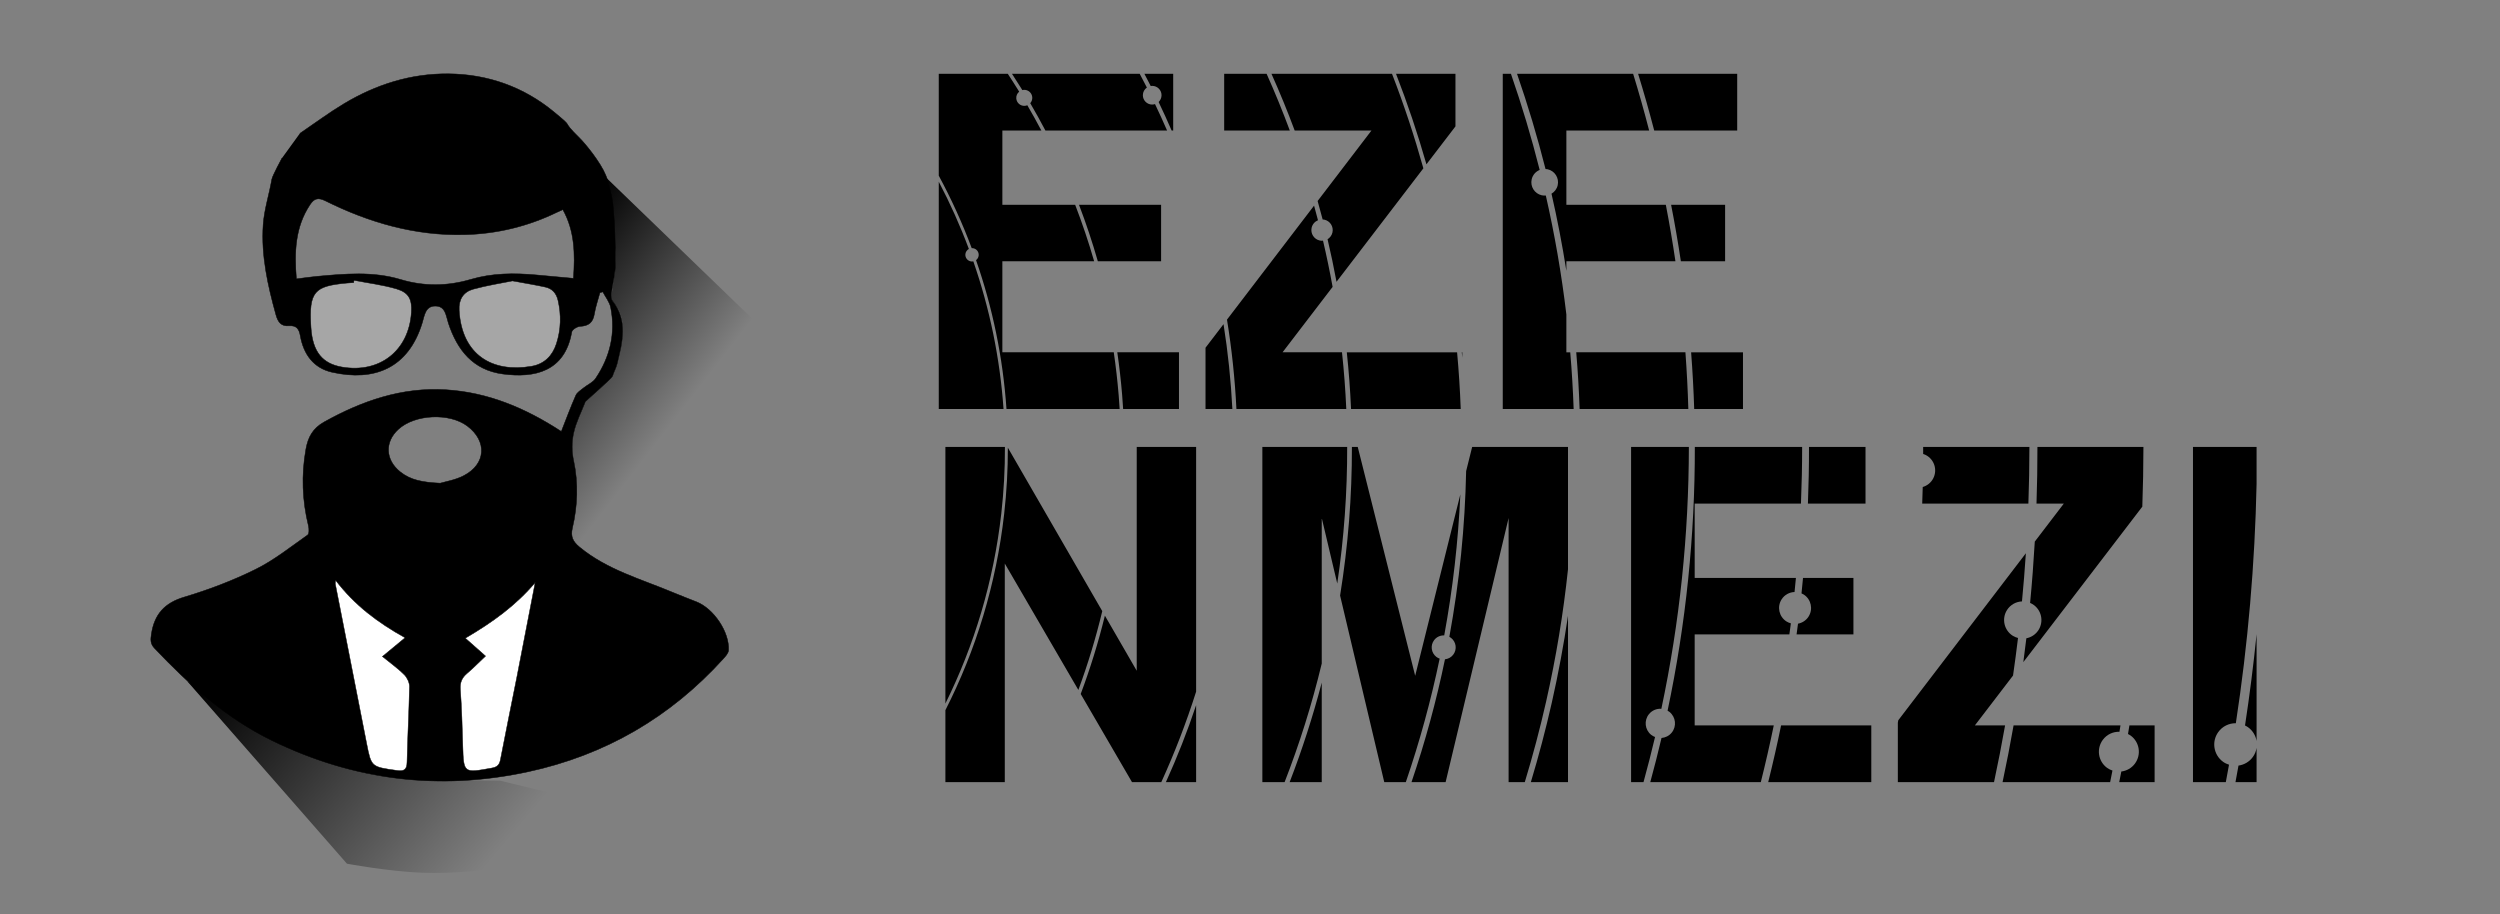 <?xml version="1.0" encoding="utf-8"?>
<!-- Generator: Adobe Illustrator 16.0.0, SVG Export Plug-In . SVG Version: 6.00 Build 0)  -->
<!DOCTYPE svg PUBLIC "-//W3C//DTD SVG 1.1//EN" "http://www.w3.org/Graphics/SVG/1.1/DTD/svg11.dtd">
<svg version="1.1" xmlns="http://www.w3.org/2000/svg" xmlns:xlink="http://www.w3.org/1999/xlink" x="0px" y="0px"
	 width="1338.625px" height="489.427px" viewBox="0 0 1338.625 489.427" enable-background="new 0 0 1338.625 489.427"
	 xml:space="preserve">
<rect x="0" y="0" width="1338.625" height="489.427" fill="#808080" stroke="none"/>
<g id="Layer_3" display="none">
	<rect x="26" y="16.309" display="inline" fill-rule="evenodd" clip-rule="evenodd" fill="#726658" width="1270" height="449.118"/>
</g>
<g id="Layer_1">
	
		<linearGradient id="SVGID_1_" gradientUnits="userSpaceOnUse" x1="1305.735" y1="213.826" x2="1484.741" y2="213.826" gradientTransform="matrix(-0.765 -0.644 0.644 -0.765 1129.952 1457.804)">
		<stop  offset="0" style="stop-color:#000000;stop-opacity:0"/>
		<stop  offset="1" style="stop-color:#000000"/>
	</linearGradient>
	<path fill-rule="evenodd" clip-rule="evenodd" fill="url(#SVGID_1_)" d="M100.333,364.842l85.451,97.627
		c0,0,22.2,4.146,40.211,4.834s36.875-1.887,36.875-1.887s26.246-4.194,41.857-9.76c18.719-6.673,41.058-18.681,41.058-18.681
		l-78.064-18.972c0,0-48.94-0.115-68.331-3.453S100.333,364.842,100.333,364.842z"/>
	
		<linearGradient id="SVGID_2_" gradientUnits="userSpaceOnUse" x1="1379.648" y1="382.94" x2="1488.785" y2="378.423" gradientTransform="matrix(-0.765 -0.644 0.644 -0.765 1129.952 1457.804)">
		<stop  offset="1.395381e-04" style="stop-color:#000000;stop-opacity:0"/>
		<stop  offset="1" style="stop-color:#000000"/>
	</linearGradient>
	<path fill-rule="evenodd" clip-rule="evenodd" fill="url(#SVGID_2_)" d="M313.224,215.591c2.189-2.314,14.728-14.115,14.728-14.115
		s2.954-5.842,4.349-14.696c4.17-17.823-3.453-23.875-4.382-25.694c-1.306-0.228-0.125-4.811,1.389-16.279
		c1.36-27.345-6.782-51.667-6.782-51.667l140.579,135.73l-47.897,45.625L266.517,416.131c0,0,113.654-51.305,123.575-67.934
		c0.706-11.28-6.581-17.561-13.867-24.26c-16.867-7.113-38.797-15.755-47.303-19.462c-23.898-10.414-22.78-18.693-22.78-18.693
		s3.701-16.258,2.545-28.085c-0.452-7.307-3.031-14.698-1.883-23.992C307.398,228.567,310.996,220.896,313.224,215.591z"/>
	<circle display="none" fill="#A6C0E4" cx="233.145" cy="240.869" r="224.559"/>
	<path fill-rule="evenodd" clip-rule="evenodd" stroke="#000000" stroke-width="0.25" stroke-miterlimit="10" d="M160.561,71.445
		c8.292-5.623,15.719-11.18,23.636-15.917c17.176-10.278,35.702-16.191,55.955-16.005c21.155,0.193,40.22,7.07,56.291,20.277
		c12.539,10.305,2.489,2.875,14.09,14.321c2.837,2.8,11.002,12.715,13.888,19.84c1.476,3.645,3.418,11.729,3.769,15.238
		c1.067,10.707,1.335,21.523,1.311,32.296c-0.012,5.099-1.477,10.186-2.109,15.3c-0.174,1.412-0.245,3.319,0.528,4.29
		c8.42,10.578,5.362,21.992,2.617,33.364c-0.582,2.409-1.806,4.656-2.583,7.027c-0.327,0.996-14.421,13.338-14.582,13.747
		c-2.173,5.538-4.987,10.946-6.233,16.69c-1.021,4.709-0.984,10,0.019,14.728c2.585,12.185,2.122,24.181-0.663,36.151
		c-1.042,4.479,0.194,7.152,3.825,10.152c14.771,12.199,32.945,17.119,50.066,24.308c4.145,1.74,8.347,3.343,12.531,4.989
		c9.233,3.631,17.74,16.221,17.176,25.957c-0.09,1.551-1.582,3.184-2.755,4.48c-28.397,31.381-63.356,51.67-104.647,60.57
		c-47.548,10.248-93.243,4.654-137.141-16.773c-24.604-12.01-44.279-29.848-62.82-49.371c-2.3-2.421-2.126-4.609-1.665-7.625
		c1.619-10.582,7.039-16.646,17.657-19.806c13.045-3.883,25.944-8.803,38.139-14.826c9.903-4.892,18.736-11.986,27.847-18.383
		c0.882-0.619,0.826-3.322,0.446-4.872c-3.333-13.622-3.852-27.278-1.365-41.105c1.147-6.377,3.675-11.138,9.747-14.524
		c20.327-11.338,41.632-18.721,65.202-17.275c22.33,1.368,42.339,9.623,61.82,22.344c2.667-6.751,5.008-13.121,7.75-19.314
		c0.712-1.609,2.602-2.753,4.077-3.956c2.154-1.758,5.065-2.944,6.535-5.126c7.759-11.525,10.805-24.275,8.063-38.016
		c-0.589-2.949-2.765-5.581-4.21-8.359c-0.514,0.156-1.029,0.311-1.543,0.467c-1.018,3.79-2.347,7.529-2.971,11.383
		c-0.742,4.579-3.087,6.417-7.633,6.636c-1.592,0.077-4.252,1.727-4.473,2.996c-3.694,21.315-19.966,24.767-36.881,22.517
		c-16.071-2.138-24.452-12.875-29.201-27.298c-1.273-3.865-1.451-9.026-6.892-9.089c-5.444-0.063-5.883,5.041-7.068,8.936
		c-7.401,24.328-25.651,31.615-48.323,26.504c-9.954-2.244-15.24-9.666-16.994-19.495c-0.645-3.615-1.992-5.683-6.048-5.356
		c-4.134,0.333-5.877-1.874-7-5.91c-4.396-15.803-7.95-31.766-6.83-48.21c0.556-8.173,3.228-16.188,4.629-24.328
		C145.883,94.042,151,84.63,151,84.63 M158.705,149.336c4.193-0.527,7.477-1.038,10.78-1.339c15.099-1.378,30.163-2.811,45.098,1.68
		c12.417,3.734,25.021,3.604,37.436-0.062c11.581-3.419,23.298-3.471,35.136-2.396c6.544,0.595,13.086,1.203,19.897,1.829
		c0.871-12.943,0.787-25.219-5.681-36.816c-1.366,0.622-2.267,1.008-3.147,1.436c-15.658,7.603-32.188,11.575-49.587,11.994
		c-26.445,0.637-51.038-6.486-74.446-18.132c-3.964-1.972-6.038-1.167-8.173,2.043C157.971,121.667,157.574,135.077,158.705,149.336
		z M179.718,310.709c-0.13,1.329-0.237,1.653-0.18,1.944c5.591,28.533,11.174,57.068,16.805,85.593
		c2.46,12.463,2.516,12.369,16.076,14.271c3.739,0.523,5.437-0.152,5.526-4.412c0.283-13.477,1.069-26.941,1.313-40.418
		c0.039-2.141-1.209-4.812-2.746-6.367c-3.233-3.271-7.053-5.963-11.74-9.801c5.01-4.146,8.294-6.865,12.126-10.036
		C202.278,333.354,189.863,324.052,179.718,310.709z M286.569,311.905c-10.315,12.252-22.964,21.374-37.412,29.802
		c3.858,3.418,7.044,6.241,10.826,9.592c-3.625,3.422-6.645,6.504-9.917,9.291c-2.743,2.334-3.836,4.842-3.562,8.605
		c0.725,9.947,0.99,19.932,1.288,29.906c0.448,14.992,0.374,14.885,15.546,12.145c3.001-0.541,4.093-1.732,4.642-4.602
		c2.807-14.684,5.87-29.318,8.755-43.986C280.061,345.75,283.295,328.824,286.569,311.905z M274.406,150.406
		c-5.868,1.198-13.551,2.372-20.994,4.419c-5.335,1.467-7.899,5.532-7.554,11.406c1.394,23.747,17.658,33.542,38.791,29.885
		c6.719-1.163,11.158-5.477,13.296-12.112c2.464-7.649,2.631-15.306,0.857-23.112c-0.869-3.821-3.025-6.331-6.743-7.164
		C286.896,152.571,281.658,151.75,274.406,150.406z M189.555,150.095c-0.077,0.408-0.153,0.815-0.229,1.223
		c-1.162,0.076-2.326,0.124-3.484,0.233c-17.428,1.646-20.562,4.272-19.341,23.722c0.845,13.458,6.409,19.471,16.526,21.242
		c20.311,3.555,35.993-8.776,37.247-29.288c0.423-6.916-1.321-10.585-7.989-12.549C204.898,152.503,197.147,151.569,189.555,150.095
		z M235.719,258.722c2.632-0.809,8.026-1.655,12.624-4.039c11.937-6.192,12.621-18.486,1.9-26.551
		c-9.581-7.205-28.069-6.355-36.891,1.695c-7.466,6.813-7.081,16.385,0.973,22.84C219.785,257.044,226.263,258.288,235.719,258.722z
		"/>
	<g>
		<path fill-rule="evenodd" clip-rule="evenodd" fill="#FFFFFF" stroke="#000000" stroke-width="0.25" stroke-miterlimit="10" d="
			M179.718,310.709c10.145,13.343,22.56,22.645,37.181,30.775c-3.832,3.171-7.116,5.889-12.126,10.036
			c4.687,3.838,8.506,6.529,11.74,9.801c1.536,1.555,2.784,4.227,2.746,6.367c-0.244,13.477-1.03,26.941-1.313,40.418
			c-0.089,4.26-1.788,4.936-5.526,4.412c-13.56-1.902-13.616-1.809-16.076-14.271c-5.631-28.525-11.214-57.06-16.805-85.593
			C179.48,312.362,179.587,312.038,179.718,310.709z"/>
		<path fill-rule="evenodd" clip-rule="evenodd" fill="#FFFFFF" stroke="#000000" stroke-width="0.25" stroke-miterlimit="10" d="
			M286.569,311.905c-3.274,16.919-6.509,33.845-9.835,50.753c-2.885,14.668-5.948,29.303-8.755,43.986
			c-0.548,2.869-1.641,4.061-4.642,4.602c-15.172,2.74-15.098,2.848-15.546-12.145c-0.298-9.975-0.562-19.959-1.288-29.906
			c-0.274-3.764,0.819-6.271,3.562-8.605c3.272-2.787,6.292-5.869,9.917-9.291c-3.782-3.352-6.968-6.174-10.826-9.592
			C263.605,333.279,276.254,324.157,286.569,311.905z"/>
	</g>
	<g opacity="0.3">
		<path fill-rule="evenodd" clip-rule="evenodd" fill="#FFFFFF" stroke="#000000" stroke-width="0.25" stroke-miterlimit="10" d="
			M274.406,150.406c7.252,1.344,12.491,2.165,17.654,3.322c3.717,0.833,5.874,3.342,6.743,7.164
			c1.774,7.807,1.607,15.463-0.857,23.112c-2.138,6.636-6.577,10.95-13.296,12.112c-21.133,3.657-37.397-6.138-38.791-29.885
			c-0.345-5.874,2.219-9.938,7.554-11.406C260.855,152.778,268.538,151.604,274.406,150.406z"/>
		<path fill-rule="evenodd" clip-rule="evenodd" fill="#FFFFFF" stroke="#000000" stroke-width="0.25" stroke-miterlimit="10" d="
			M189.555,150.095c7.592,1.474,15.344,2.408,22.73,4.583c6.668,1.964,8.412,5.634,7.989,12.549
			c-1.254,20.512-16.937,32.843-37.247,29.288c-10.117-1.771-15.681-7.784-16.526-21.242c-1.221-19.45,1.913-22.076,19.341-23.722
			c1.158-0.109,2.322-0.157,3.484-0.233C189.402,150.91,189.478,150.502,189.555,150.095z"/>
	</g>
	<path fill="#FFFFFF" stroke="#000000" stroke-width="0.25" stroke-miterlimit="10" d="M313.37,215.223"/>
</g>
<g id="Layer_2">
	<g>
		<g>
			<path d="M578.662,371.589l27.465,47.197h15.693c7.149-15.68,13.386-31.853,18.643-48.449V239.302H608.66v119.859l-17.049-29.514
				C588.116,343.951,583.783,357.952,578.662,371.589z"/>
			<path d="M506.211,380.265v38.521h31.804V301.741l39.393,67.694c5.08-13.737,9.367-27.828,12.801-42.213l-50.555-87.514
				c0.019,11.685-0.619,23.49-1.961,35.379C533.428,312.864,522.489,348.263,506.211,380.265z"/>
			<path d="M536.153,274.913c1.35-11.955,1.976-23.838,1.934-35.611h-31.876V376.72
				C521.665,345.546,532.048,311.273,536.153,274.913z"/>
			<path d="M624.282,418.786h16.181v-41.198C635.76,391.657,630.354,405.405,624.282,418.786z"/>
		</g>
		<g>
			<path d="M717.553,318.883l23.648,99.902h11.547c7.44-21.75,13.478-43.834,18.117-66.117c-0.605-0.217-1.197-0.5-1.738-0.912
				c-2.823-2.154-3.365-6.188-1.212-9.01c1.325-1.738,3.364-2.604,5.394-2.516c4.614-25.017,7.481-50.247,8.632-75.498
				l-24.185,97.123L727,239.302h-3.123C723.931,265.591,721.868,292.186,717.553,318.883z"/>
			<path d="M776.053,340.999c0.297,0.158,0.594,0.324,0.871,0.535c2.822,2.153,3.365,6.186,1.212,9.009
				c-1.114,1.46-2.73,2.296-4.421,2.479c-4.585,22.149-10.553,44.114-17.921,65.764h18.267l33.725-141.408v141.408h8.67
				c4.302-14.164,8.129-28.571,11.439-43.216c5.332-23.587,9.2-47.193,11.693-70.723v-65.545h-51.314l-3.226,12.953
				C784.438,281.916,781.459,311.598,776.053,340.999z"/>
			<path d="M707.729,418.786V365.49c-4.773,18.274-10.525,36.054-17.187,53.295H707.729z"/>
			<path d="M830.908,376.251c-3.26,14.418-7.012,28.597-11.215,42.534h19.895v-89.067
				C837.305,345.208,834.418,360.727,830.908,376.251z"/>
			<path d="M707.729,355.286v-77.908l8.306,35.09c3.64-24.509,5.376-48.954,5.31-73.166h-45.418v179.484h11.914
				C695.808,398.334,702.477,377.14,707.729,355.286z"/>
		</g>
		<g>
			<path d="M992.416,309.454h-26.997c-0.259,2.76-0.516,5.52-0.806,8.278c0.41,0.18,0.821,0.369,1.211,0.621
				c3.971,2.569,5.107,7.871,2.537,11.842c-1.328,2.055-3.391,3.331-5.617,3.748c-0.245,1.918-0.514,3.835-0.773,5.753h30.445
				V309.454z"/>
			<path d="M958.119,339.696c0.271-1.976,0.549-3.952,0.804-5.929c-0.827-0.227-1.644-0.542-2.403-1.033
				c-3.972-2.57-5.106-7.873-2.537-11.844c1.582-2.445,4.201-3.805,6.905-3.896c0.266-2.513,0.499-5.026,0.738-7.54h-54.207v-39.789
				h56.909c0.414-10.125,0.632-20.248,0.631-30.363h-57.462c0.087,47.249-4.732,94.605-14.591,141.241
				c0.357,0.203,0.715,0.416,1.047,0.684c3.377,2.72,3.91,7.662,1.189,11.039c-1.407,1.747-3.408,2.715-5.479,2.884
				c-1.855,7.904-3.87,15.783-6.016,23.637h59.184c2.531-10.09,4.842-20.213,6.936-30.363h-42.349v-48.727H958.119z"/>
			<path d="M953.685,388.422c-2.08,10.148-4.379,20.271-6.898,30.363h55.2v-30.363H953.685z"/>
			<path d="M998.891,239.302h-30.266c0.021,10.114-0.179,20.237-0.574,30.363h30.84V239.302z"/>
			<path d="M886.196,394.626c-0.733-0.285-1.446-0.65-2.093-1.17c-3.379-2.722-3.91-7.664-1.19-11.042
				c1.675-2.079,4.191-3.071,6.666-2.897c9.809-46.282,14.679-93.301,14.724-140.215h-30.94v179.484h6.647
				C882.219,410.76,884.289,402.708,886.196,394.626z"/>
		</g>
		<g>
			<path d="M1082.667,322.023c0.83-8.59,1.516-17.185,2.086-25.781l-68.312,89.416c-0.081,0.435-0.161,0.87-0.242,1.305v31.823h51.5
				c2.157-10.1,4.142-20.222,5.928-30.363h-16.183l20.44-26.707c0.963-6.699,1.861-13.402,2.665-20.111
				c-0.968-0.255-1.922-0.614-2.814-1.181c-4.658-2.956-6.036-9.127-3.08-13.785
				C1076.474,323.772,1079.514,322.158,1082.667,322.023z"/>
			<path d="M1134.854,391.826c0.191-1.134,0.367-2.269,0.554-3.403h-57.239c-1.773,10.14-3.748,20.261-5.895,30.363h57.603
				c0.411-2.065,0.837-4.128,1.233-6.194c-1.016-0.346-2.008-0.803-2.918-1.475c-4.755-3.512-5.762-10.209-2.25-14.964
				C1128.102,393.226,1131.473,391.732,1134.854,391.826z"/>
			<path d="M1029.761,243.092c0.462,0.148,0.927,0.307,1.374,0.535c4.562,2.333,6.369,7.921,4.037,12.482
				c-1.207,2.359-3.288,3.961-5.643,4.656c-0.074,2.965-0.177,5.932-0.285,8.898h56.854c0.358-10.125,0.551-20.248,0.554-30.363
				h-56.898C1029.757,240.565,1029.765,241.829,1029.761,243.092z"/>
			<path d="M1090.941,239.302c0.017,10.115-0.157,20.237-0.498,30.363h14.614l-15.533,20.332
				c-0.628,10.952-1.454,21.903-2.506,32.848c0.481,0.207,0.963,0.424,1.421,0.714c4.657,2.956,6.037,9.126,3.081,13.784
				c-1.529,2.41-3.921,3.92-6.514,4.43c-0.504,4.251-1.047,8.5-1.615,12.749l63.706-83.234c0.382-10.663,0.586-21.326,0.6-31.984
				H1090.941z"/>
			<path d="M1140.188,388.422c-0.25,1.537-0.489,3.074-0.747,4.61c0.499,0.257,0.997,0.524,1.464,0.869
				c4.754,3.511,5.762,10.209,2.25,14.963c-1.815,2.459-4.484,3.893-7.294,4.241c-0.361,1.895-0.751,3.786-1.124,5.68h18.948
				v-30.363H1140.188z"/>
		</g>
		<g>
			<path d="M1193.526,409.458c-1.088-0.352-2.153-0.822-3.136-1.524c-5.127-3.669-6.309-10.796-2.641-15.923
				c2.258-3.156,5.828-4.804,9.434-4.758c6.51-42.554,10.193-85.367,11.104-128.142v-19.809h-34.057v179.484h17.584
				C1192.395,415.677,1192.978,412.569,1193.526,409.458z"/>
			<path d="M1206.313,405.29c-1.897,2.652-4.722,4.225-7.712,4.641c-0.518,2.954-1.069,5.904-1.614,8.855h11.301v-18.319
				C1208.018,402.153,1207.375,403.806,1206.313,405.29z"/>
			<path d="M1208.288,396.775V339.59c-1.653,16.317-3.714,32.614-6.192,48.875c0.536,0.266,1.072,0.544,1.576,0.904
				C1206.232,391.202,1207.809,393.897,1208.288,396.775z"/>
		</g>
		<g>
			<path d="M585.866,139.912c-2.961-10.278-6.361-20.363-10.165-30.241h-38.985v-39.79h20.879
				c-2.417-4.569-4.924-9.082-7.522-13.533c-0.398,0.164-0.818,0.288-1.271,0.325c-2.362,0.195-4.436-1.562-4.63-3.925
				c-0.12-1.454,0.504-2.795,1.549-3.658c-1.984-3.226-4.022-6.414-6.101-9.572h-36.959v54.551
				c6.745,12.472,12.651,25.435,17.645,38.81c0.188-0.009,0.376-0.015,0.569,0.008c1.964,0.222,3.377,1.993,3.155,3.958
				c-0.115,1.016-0.648,1.877-1.404,2.448c8.83,25.357,14.399,52.115,16.296,79.708h60.596c-0.152-2.45-0.315-4.902-0.518-7.359
				c-0.638-7.743-1.522-15.411-2.629-23.004h-59.656v-48.727H585.866z"/>
			<path d="M616.153,46.062c0.259-0.042,0.521-0.079,0.792-0.079c2.763,0,5.003,2.24,5.003,5.003c0,1.429-0.606,2.71-1.566,3.622
				c2.417,5.037,4.735,10.13,6.96,15.273h0.845V39.518H612.76C613.909,41.688,615.041,43.87,616.153,46.062z"/>
			<path d="M621.713,109.671h-43.954c3.774,9.872,7.139,19.959,10.077,30.241h33.876V109.671z"/>
			<path d="M521.164,139.939c-0.352,0.07-0.716,0.104-1.092,0.062c-1.964-0.222-3.376-1.994-3.155-3.959
				c0.137-1.209,0.863-2.206,1.858-2.744c-4.61-12.368-10.005-24.388-16.114-35.999v121.703h34.679
				C535.432,191.688,529.905,165.138,521.164,139.939z"/>
			<path d="M600.853,211.49c0.207,2.508,0.374,5.011,0.528,7.511h29.904v-30.363h-33.029
				C599.345,196.178,600.219,203.795,600.853,211.49z"/>
			<path d="M618.453,55.734c-0.478,0.152-0.978,0.256-1.507,0.256c-2.764,0-5.003-2.24-5.003-5.004c0-1.702,0.853-3.2,2.15-4.104
				c-1.252-2.47-2.534-4.922-3.832-7.365h-68.394c1.888,2.882,3.748,5.786,5.558,8.725c0.219-0.053,0.439-0.104,0.672-0.124
				c2.361-0.194,4.434,1.562,4.629,3.924c0.101,1.222-0.327,2.359-1.084,3.207c2.813,4.805,5.516,9.685,8.117,14.63h65.147
				C622.837,65.122,620.687,60.404,618.453,55.734z"/>
		</g>
		<g>
			<path d="M655.488,69.881h35.133c-3.808-10.267-7.951-20.394-12.42-30.363h-22.713V69.881z"/>
			<path d="M710.839,128.083c1.779,7.547,3.374,15.152,4.797,22.803l46.504-60.758c-4.771-17.109-10.369-34.002-16.793-50.611
				h-64.546c4.474,9.969,8.625,20.094,12.435,30.363h41.121l-28.833,37.74c0.926,3.287,1.83,6.582,2.688,9.892
				c0.299,0.017,0.602,0.039,0.903,0.105c3.083,0.677,5.035,3.723,4.358,6.807C713.125,126.02,712.134,127.3,710.839,128.083z"/>
			<path d="M720.869,219.001c-0.451-10.176-1.219-20.301-2.296-30.363h-31.831l26.804-35.02c-1.502-8.309-3.215-16.562-5.136-24.752
				c-0.571,0.053-1.154,0.047-1.745-0.082c-3.083-0.677-5.034-3.726-4.357-6.809c0.417-1.898,1.735-3.361,3.404-4.052
				c-0.676-2.611-1.374-5.215-2.092-7.812l-46.629,61.033c2.552,15.683,4.244,31.653,5.054,47.855H720.869z"/>
			<path d="M655.14,173.569l-9.644,12.623v32.81h14.376C659.094,203.645,657.503,188.486,655.14,173.569z"/>
			<path d="M763.784,87.98l15.54-20.303V39.518h-31.825C753.68,55.44,759.112,71.613,763.784,87.98z"/>
			<path d="M782.984,191.507v-2.869h-0.269C782.806,189.595,782.899,190.551,782.984,191.507z"/>
			<path d="M780.201,188.639h-59.055c1.069,10.058,1.827,20.183,2.271,30.363h58.725
				C781.771,208.86,781.124,198.735,780.201,188.639z"/>
		</g>
		<g>
			<path d="M904.021,219.001c-0.292-10.135-0.82-20.258-1.563-30.363h-58.461c0.853,10.074,1.451,20.198,1.803,30.363H904.021z"/>
			<path d="M923.709,109.671h-28.915c1.968,10.042,3.711,20.125,5.224,30.241h23.691V109.671z"/>
			<path d="M838.713,109.671v-39.79h44.318c-2.614-10.182-5.479-20.304-8.571-30.363h-62.171
				c5.805,16.726,10.905,33.732,15.262,50.979c0.373,0.023,0.748,0.054,1.127,0.14c3.846,0.869,6.26,4.69,5.39,8.537
				c-0.45,1.989-1.696,3.581-3.319,4.548c3.123,13.633,5.774,27.41,7.965,41.303v-5.113h58.399
				c-1.484-10.118-3.208-20.199-5.148-30.241H838.713z"/>
			<path d="M930.184,39.518h-53.06c3.112,10.06,5.985,20.184,8.623,30.363h44.437V39.518z"/>
			<path d="M840.787,188.639h-2.074v-20.258c-2.558-21.499-6.235-42.761-11.005-63.699c-0.714,0.062-1.442,0.049-2.179-0.117
				c-3.848-0.87-6.26-4.692-5.39-8.539c0.535-2.368,2.193-4.186,4.284-5.034c-4.388-17.413-9.539-34.584-15.399-51.474h-4.37
				v179.483h37.958C842.254,208.84,841.646,198.716,840.787,188.639z"/>
			<path d="M905.508,188.639c0.773,10.105,1.33,20.229,1.651,30.363h26.119v-30.363H905.508z"/>
		</g>
	</g>
</g>
</svg>
